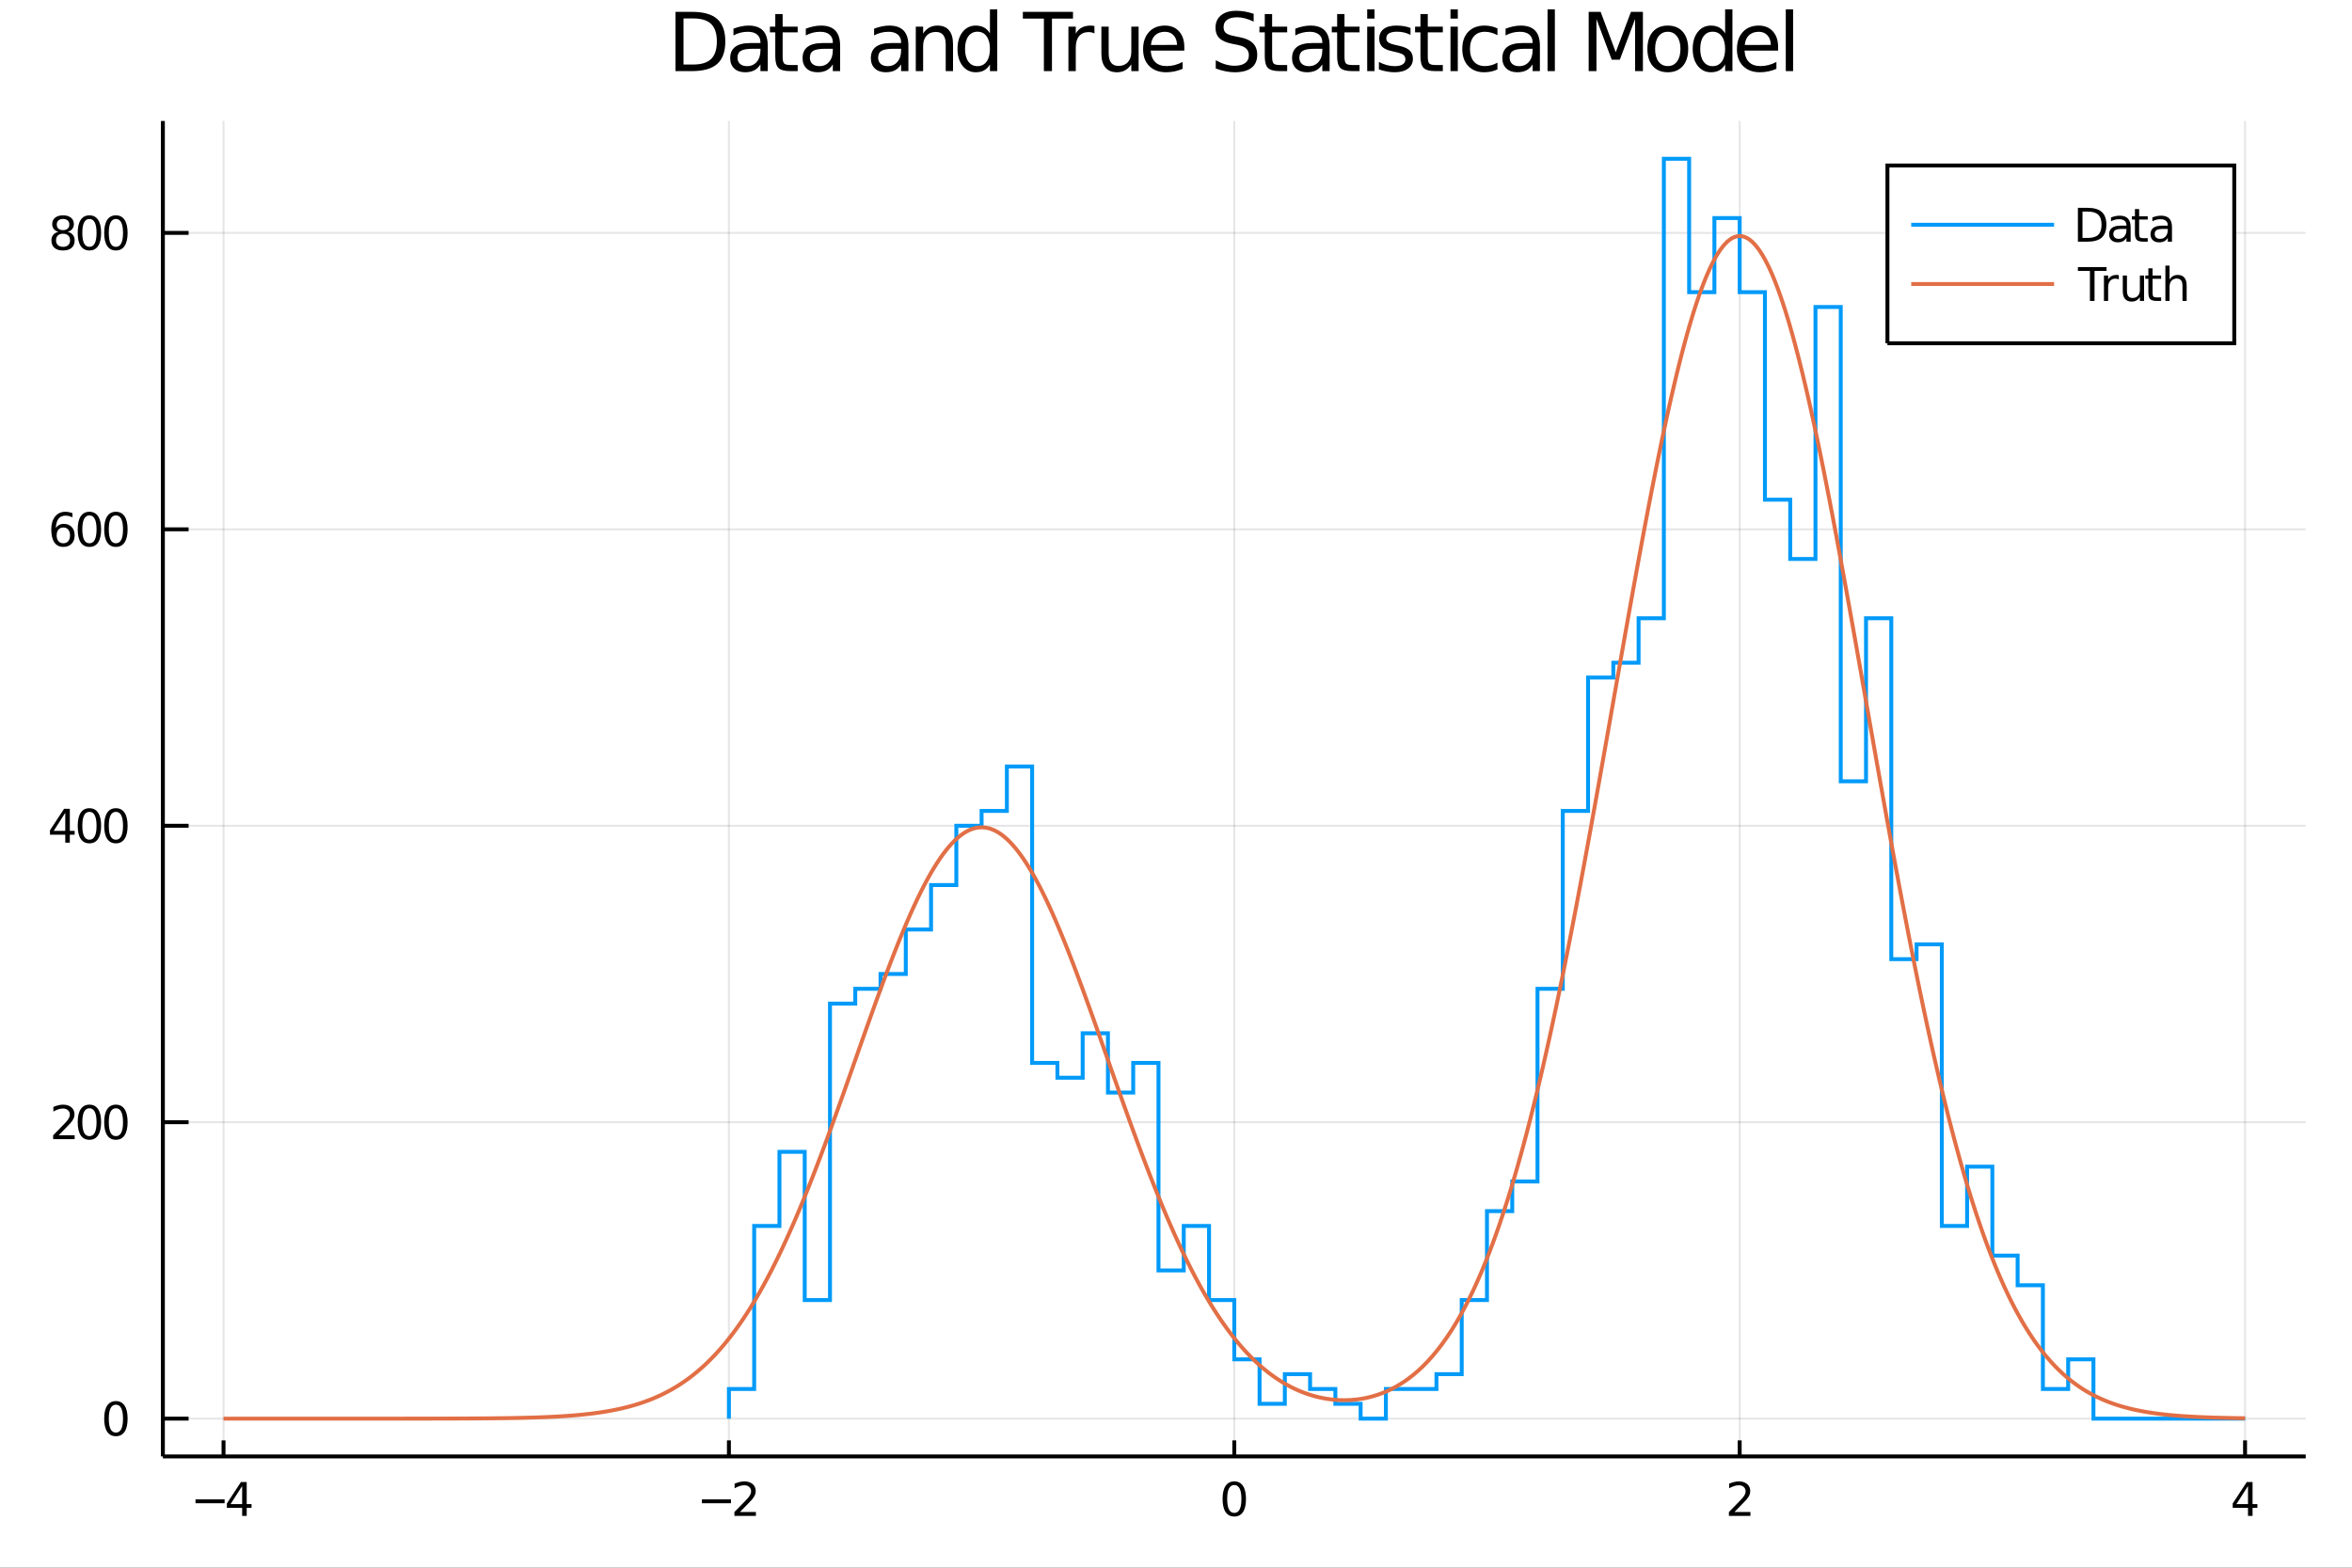 <?xml version="1.0" encoding="utf-8"?>
<svg xmlns="http://www.w3.org/2000/svg" xmlns:xlink="http://www.w3.org/1999/xlink" width="600" height="400" viewBox="0 0 2400 1600">
<rect x="0" y="0" width="2400" height="1600" fill="#333333" stroke="none"/>
<defs>
  <clipPath id="clip890">
    <rect x="0" y="0" width="2400" height="1600"/>
  </clipPath>
</defs>
<path clip-path="url(#clip890)" d="
M0 1600 L2400 1600 L2400 0 L0 0  Z
  " fill="#ffffff" fill-rule="evenodd" fill-opacity="1"/>
<defs>
  <clipPath id="clip891">
    <rect x="480" y="0" width="1681" height="1600"/>
  </clipPath>
</defs>
<path clip-path="url(#clip890)" d="
M166.205 1486.45 L2352.76 1486.45 L2352.76 123.472 L166.205 123.472  Z
  " fill="#ffffff" fill-rule="evenodd" fill-opacity="1"/>
<defs>
  <clipPath id="clip892">
    <rect x="166" y="123" width="2188" height="1364"/>
  </clipPath>
</defs>
<polyline clip-path="url(#clip892)" style="stroke:#000000; stroke-width:2; stroke-opacity:0.1; fill:none" points="
  228.088,1486.45 228.088,123.472 
  "/>
<polyline clip-path="url(#clip892)" style="stroke:#000000; stroke-width:2; stroke-opacity:0.1; fill:none" points="
  743.784,1486.45 743.784,123.472 
  "/>
<polyline clip-path="url(#clip892)" style="stroke:#000000; stroke-width:2; stroke-opacity:0.1; fill:none" points="
  1259.48,1486.45 1259.48,123.472 
  "/>
<polyline clip-path="url(#clip892)" style="stroke:#000000; stroke-width:2; stroke-opacity:0.1; fill:none" points="
  1775.18,1486.45 1775.18,123.472 
  "/>
<polyline clip-path="url(#clip892)" style="stroke:#000000; stroke-width:2; stroke-opacity:0.1; fill:none" points="
  2290.87,1486.45 2290.87,123.472 
  "/>
<polyline clip-path="url(#clip890)" style="stroke:#000000; stroke-width:4; stroke-opacity:1; fill:none" points="
  166.205,1486.45 2352.76,1486.45 
  "/>
<polyline clip-path="url(#clip890)" style="stroke:#000000; stroke-width:4; stroke-opacity:1; fill:none" points="
  228.088,1486.45 228.088,1470.09 
  "/>
<polyline clip-path="url(#clip890)" style="stroke:#000000; stroke-width:4; stroke-opacity:1; fill:none" points="
  743.784,1486.45 743.784,1470.09 
  "/>
<polyline clip-path="url(#clip890)" style="stroke:#000000; stroke-width:4; stroke-opacity:1; fill:none" points="
  1259.48,1486.45 1259.48,1470.09 
  "/>
<polyline clip-path="url(#clip890)" style="stroke:#000000; stroke-width:4; stroke-opacity:1; fill:none" points="
  1775.18,1486.45 1775.18,1470.09 
  "/>
<polyline clip-path="url(#clip890)" style="stroke:#000000; stroke-width:4; stroke-opacity:1; fill:none" points="
  2290.87,1486.45 2290.87,1470.09 
  "/>
<path clip-path="url(#clip890)" d="M 0 0 M199.5 1530.29 L229.176 1530.29 L229.176 1534.23 L199.5 1534.23 L199.5 1530.29 Z" fill="#000000" fill-rule="evenodd" fill-opacity="1" /><path clip-path="url(#clip890)" d="M 0 0 M247.093 1516.63 L235.287 1535.08 L247.093 1535.08 L247.093 1516.63 M245.866 1512.56 L251.745 1512.56 L251.745 1535.08 L256.676 1535.08 L256.676 1538.97 L251.745 1538.97 L251.745 1547.12 L247.093 1547.12 L247.093 1538.97 L231.491 1538.97 L231.491 1534.46 L245.866 1512.56 Z" fill="#000000" fill-rule="evenodd" fill-opacity="1" /><path clip-path="url(#clip890)" d="M 0 0 M716.238 1530.29 L745.914 1530.29 L745.914 1534.23 L716.238 1534.23 L716.238 1530.29 Z" fill="#000000" fill-rule="evenodd" fill-opacity="1" /><path clip-path="url(#clip890)" d="M 0 0 M755.011 1543.18 L771.33 1543.18 L771.33 1547.12 L749.386 1547.12 L749.386 1543.18 Q752.048 1540.43 756.631 1535.8 Q761.238 1531.15 762.418 1529.81 Q764.664 1527.28 765.543 1525.55 Q766.446 1523.79 766.446 1522.1 Q766.446 1519.34 764.502 1517.61 Q762.58 1515.87 759.479 1515.87 Q757.28 1515.87 754.826 1516.63 Q752.395 1517.4 749.618 1518.95 L749.618 1514.23 Q752.442 1513.09 754.895 1512.51 Q757.349 1511.93 759.386 1511.93 Q764.756 1511.93 767.951 1514.62 Q771.145 1517.31 771.145 1521.8 Q771.145 1523.93 770.335 1525.85 Q769.548 1527.74 767.442 1530.34 Q766.863 1531.01 763.761 1534.23 Q760.659 1537.42 755.011 1543.18 Z" fill="#000000" fill-rule="evenodd" fill-opacity="1" /><path clip-path="url(#clip890)" d="M 0 0 M1259.48 1515.64 Q1255.87 1515.64 1254.04 1519.2 Q1252.23 1522.75 1252.23 1529.87 Q1252.23 1536.98 1254.04 1540.55 Q1255.87 1544.09 1259.48 1544.09 Q1263.11 1544.09 1264.92 1540.55 Q1266.75 1536.98 1266.75 1529.87 Q1266.75 1522.75 1264.92 1519.2 Q1263.11 1515.64 1259.48 1515.64 M1259.48 1511.93 Q1265.29 1511.93 1268.35 1516.54 Q1271.42 1521.12 1271.42 1529.87 Q1271.42 1538.6 1268.35 1543.21 Q1265.29 1547.79 1259.48 1547.79 Q1253.67 1547.79 1250.59 1543.21 Q1247.54 1538.6 1247.54 1529.87 Q1247.54 1521.12 1250.59 1516.54 Q1253.67 1511.93 1259.48 1511.93 Z" fill="#000000" fill-rule="evenodd" fill-opacity="1" /><path clip-path="url(#clip890)" d="M 0 0 M1769.83 1543.18 L1786.15 1543.18 L1786.15 1547.12 L1764.2 1547.12 L1764.2 1543.18 Q1766.87 1540.43 1771.45 1535.8 Q1776.06 1531.15 1777.24 1529.81 Q1779.48 1527.28 1780.36 1525.55 Q1781.26 1523.79 1781.26 1522.1 Q1781.26 1519.34 1779.32 1517.61 Q1777.4 1515.87 1774.3 1515.87 Q1772.1 1515.87 1769.64 1516.63 Q1767.21 1517.4 1764.44 1518.95 L1764.44 1514.23 Q1767.26 1513.09 1769.71 1512.51 Q1772.17 1511.93 1774.2 1511.93 Q1779.57 1511.93 1782.77 1514.62 Q1785.96 1517.31 1785.96 1521.8 Q1785.96 1523.93 1785.15 1525.85 Q1784.37 1527.74 1782.26 1530.34 Q1781.68 1531.01 1778.58 1534.23 Q1775.48 1537.42 1769.83 1543.18 Z" fill="#000000" fill-rule="evenodd" fill-opacity="1" /><path clip-path="url(#clip890)" d="M 0 0 M2293.88 1516.63 L2282.08 1535.08 L2293.88 1535.08 L2293.88 1516.63 M2292.65 1512.56 L2298.53 1512.56 L2298.53 1535.08 L2303.46 1535.08 L2303.46 1538.97 L2298.53 1538.97 L2298.53 1547.12 L2293.88 1547.12 L2293.88 1538.97 L2278.28 1538.97 L2278.28 1534.46 L2292.65 1512.56 Z" fill="#000000" fill-rule="evenodd" fill-opacity="1" /><polyline clip-path="url(#clip892)" style="stroke:#000000; stroke-width:2; stroke-opacity:0.1; fill:none" points="
  166.205,1447.87 2352.76,1447.87 
  "/>
<polyline clip-path="url(#clip892)" style="stroke:#000000; stroke-width:2; stroke-opacity:0.1; fill:none" points="
  166.205,1145.33 2352.76,1145.33 
  "/>
<polyline clip-path="url(#clip892)" style="stroke:#000000; stroke-width:2; stroke-opacity:0.1; fill:none" points="
  166.205,842.778 2352.76,842.778 
  "/>
<polyline clip-path="url(#clip892)" style="stroke:#000000; stroke-width:2; stroke-opacity:0.1; fill:none" points="
  166.205,540.231 2352.76,540.231 
  "/>
<polyline clip-path="url(#clip892)" style="stroke:#000000; stroke-width:2; stroke-opacity:0.1; fill:none" points="
  166.205,237.684 2352.76,237.684 
  "/>
<polyline clip-path="url(#clip890)" style="stroke:#000000; stroke-width:4; stroke-opacity:1; fill:none" points="
  166.205,1486.45 166.205,123.472 
  "/>
<polyline clip-path="url(#clip890)" style="stroke:#000000; stroke-width:4; stroke-opacity:1; fill:none" points="
  166.205,1447.87 192.443,1447.87 
  "/>
<polyline clip-path="url(#clip890)" style="stroke:#000000; stroke-width:4; stroke-opacity:1; fill:none" points="
  166.205,1145.33 192.443,1145.33 
  "/>
<polyline clip-path="url(#clip890)" style="stroke:#000000; stroke-width:4; stroke-opacity:1; fill:none" points="
  166.205,842.778 192.443,842.778 
  "/>
<polyline clip-path="url(#clip890)" style="stroke:#000000; stroke-width:4; stroke-opacity:1; fill:none" points="
  166.205,540.231 192.443,540.231 
  "/>
<polyline clip-path="url(#clip890)" style="stroke:#000000; stroke-width:4; stroke-opacity:1; fill:none" points="
  166.205,237.684 192.443,237.684 
  "/>
<path clip-path="url(#clip890)" d="M 0 0 M118.26 1433.67 Q114.649 1433.67 112.82 1437.24 Q111.015 1440.78 111.015 1447.91 Q111.015 1455.01 112.82 1458.58 Q114.649 1462.12 118.26 1462.12 Q121.895 1462.12 123.7 1458.58 Q125.529 1455.01 125.529 1447.91 Q125.529 1440.78 123.7 1437.24 Q121.895 1433.67 118.26 1433.67 M118.26 1429.97 Q124.07 1429.97 127.126 1434.57 Q130.205 1439.16 130.205 1447.91 Q130.205 1456.63 127.126 1461.24 Q124.07 1465.82 118.26 1465.82 Q112.45 1465.82 109.371 1461.24 Q106.316 1456.63 106.316 1447.91 Q106.316 1439.16 109.371 1434.57 Q112.45 1429.97 118.26 1429.97 Z" fill="#000000" fill-rule="evenodd" fill-opacity="1" /><path clip-path="url(#clip890)" d="M 0 0 M59.858 1158.67 L76.177 1158.67 L76.177 1162.61 L54.233 1162.61 L54.233 1158.67 Q56.895 1155.92 61.478 1151.29 Q66.085 1146.63 67.265 1145.29 Q69.51 1142.77 70.39 1141.03 Q71.293 1139.27 71.293 1137.58 Q71.293 1134.83 69.349 1133.09 Q67.427 1131.36 64.325 1131.36 Q62.126 1131.36 59.673 1132.12 Q57.242 1132.88 54.464 1134.43 L54.464 1129.71 Q57.288 1128.58 59.742 1128 Q62.196 1127.42 64.233 1127.42 Q69.603 1127.42 72.798 1130.11 Q75.992 1132.79 75.992 1137.28 Q75.992 1139.41 75.182 1141.33 Q74.395 1143.23 72.288 1145.82 Q71.71 1146.49 68.608 1149.71 Q65.506 1152.91 59.858 1158.67 Z" fill="#000000" fill-rule="evenodd" fill-opacity="1" /><path clip-path="url(#clip890)" d="M 0 0 M91.246 1131.12 Q87.635 1131.12 85.807 1134.69 Q84.001 1138.23 84.001 1145.36 Q84.001 1152.47 85.807 1156.03 Q87.635 1159.57 91.246 1159.57 Q94.881 1159.57 96.686 1156.03 Q98.515 1152.47 98.515 1145.36 Q98.515 1138.23 96.686 1134.69 Q94.881 1131.12 91.246 1131.12 M91.246 1127.42 Q97.057 1127.42 100.112 1132.03 Q103.191 1136.61 103.191 1145.36 Q103.191 1154.09 100.112 1158.69 Q97.057 1163.28 91.246 1163.28 Q85.436 1163.28 82.358 1158.69 Q79.302 1154.09 79.302 1145.36 Q79.302 1136.61 82.358 1132.03 Q85.436 1127.42 91.246 1127.42 Z" fill="#000000" fill-rule="evenodd" fill-opacity="1" /><path clip-path="url(#clip890)" d="M 0 0 M118.26 1131.12 Q114.649 1131.12 112.82 1134.69 Q111.015 1138.23 111.015 1145.36 Q111.015 1152.47 112.82 1156.03 Q114.649 1159.57 118.26 1159.57 Q121.895 1159.57 123.7 1156.03 Q125.529 1152.47 125.529 1145.36 Q125.529 1138.23 123.7 1134.69 Q121.895 1131.12 118.26 1131.12 M118.26 1127.42 Q124.07 1127.42 127.126 1132.03 Q130.205 1136.61 130.205 1145.36 Q130.205 1154.09 127.126 1158.69 Q124.07 1163.28 118.26 1163.28 Q112.45 1163.28 109.371 1158.69 Q106.316 1154.09 106.316 1145.36 Q106.316 1136.61 109.371 1132.03 Q112.45 1127.42 118.26 1127.42 Z" fill="#000000" fill-rule="evenodd" fill-opacity="1" /><path clip-path="url(#clip890)" d="M 0 0 M66.594 829.572 L54.788 848.021 L66.594 848.021 L66.594 829.572 M65.367 825.498 L71.247 825.498 L71.247 848.021 L76.177 848.021 L76.177 851.91 L71.247 851.91 L71.247 860.058 L66.594 860.058 L66.594 851.91 L50.992 851.91 L50.992 847.396 L65.367 825.498 Z" fill="#000000" fill-rule="evenodd" fill-opacity="1" /><path clip-path="url(#clip890)" d="M 0 0 M91.246 828.577 Q87.635 828.577 85.807 832.142 Q84.001 835.684 84.001 842.813 Q84.001 849.92 85.807 853.484 Q87.635 857.026 91.246 857.026 Q94.881 857.026 96.686 853.484 Q98.515 849.92 98.515 842.813 Q98.515 835.684 96.686 832.142 Q94.881 828.577 91.246 828.577 M91.246 824.873 Q97.057 824.873 100.112 829.48 Q103.191 834.063 103.191 842.813 Q103.191 851.54 100.112 856.146 Q97.057 860.73 91.246 860.73 Q85.436 860.73 82.358 856.146 Q79.302 851.54 79.302 842.813 Q79.302 834.063 82.358 829.48 Q85.436 824.873 91.246 824.873 Z" fill="#000000" fill-rule="evenodd" fill-opacity="1" /><path clip-path="url(#clip890)" d="M 0 0 M118.26 828.577 Q114.649 828.577 112.82 832.142 Q111.015 835.684 111.015 842.813 Q111.015 849.92 112.82 853.484 Q114.649 857.026 118.26 857.026 Q121.895 857.026 123.7 853.484 Q125.529 849.92 125.529 842.813 Q125.529 835.684 123.7 832.142 Q121.895 828.577 118.26 828.577 M118.26 824.873 Q124.07 824.873 127.126 829.48 Q130.205 834.063 130.205 842.813 Q130.205 851.54 127.126 856.146 Q124.07 860.73 118.26 860.73 Q112.45 860.73 109.371 856.146 Q106.316 851.54 106.316 842.813 Q106.316 834.063 109.371 829.48 Q112.45 824.873 118.26 824.873 Z" fill="#000000" fill-rule="evenodd" fill-opacity="1" /><path clip-path="url(#clip890)" d="M 0 0 M64.65 538.368 Q61.501 538.368 59.65 540.52 Q57.821 542.673 57.821 546.423 Q57.821 550.15 59.65 552.326 Q61.501 554.479 64.65 554.479 Q67.798 554.479 69.626 552.326 Q71.478 550.15 71.478 546.423 Q71.478 542.673 69.626 540.52 Q67.798 538.368 64.65 538.368 M73.932 523.715 L73.932 527.974 Q72.173 527.141 70.367 526.701 Q68.585 526.261 66.825 526.261 Q62.196 526.261 59.742 529.386 Q57.312 532.511 56.964 538.831 Q58.33 536.817 60.39 535.752 Q62.45 534.664 64.927 534.664 Q70.135 534.664 73.145 537.835 Q76.177 540.983 76.177 546.423 Q76.177 551.747 73.029 554.965 Q69.881 558.182 64.65 558.182 Q58.654 558.182 55.483 553.599 Q52.312 548.993 52.312 540.266 Q52.312 532.071 56.2 527.21 Q60.089 522.326 66.64 522.326 Q68.399 522.326 70.182 522.673 Q71.987 523.021 73.932 523.715 Z" fill="#000000" fill-rule="evenodd" fill-opacity="1" /><path clip-path="url(#clip890)" d="M 0 0 M91.246 526.03 Q87.635 526.03 85.807 529.595 Q84.001 533.136 84.001 540.266 Q84.001 547.372 85.807 550.937 Q87.635 554.479 91.246 554.479 Q94.881 554.479 96.686 550.937 Q98.515 547.372 98.515 540.266 Q98.515 533.136 96.686 529.595 Q94.881 526.03 91.246 526.03 M91.246 522.326 Q97.057 522.326 100.112 526.933 Q103.191 531.516 103.191 540.266 Q103.191 548.993 100.112 553.599 Q97.057 558.182 91.246 558.182 Q85.436 558.182 82.358 553.599 Q79.302 548.993 79.302 540.266 Q79.302 531.516 82.358 526.933 Q85.436 522.326 91.246 522.326 Z" fill="#000000" fill-rule="evenodd" fill-opacity="1" /><path clip-path="url(#clip890)" d="M 0 0 M118.26 526.03 Q114.649 526.03 112.82 529.595 Q111.015 533.136 111.015 540.266 Q111.015 547.372 112.82 550.937 Q114.649 554.479 118.26 554.479 Q121.895 554.479 123.7 550.937 Q125.529 547.372 125.529 540.266 Q125.529 533.136 123.7 529.595 Q121.895 526.03 118.26 526.03 M118.26 522.326 Q124.07 522.326 127.126 526.933 Q130.205 531.516 130.205 540.266 Q130.205 548.993 127.126 553.599 Q124.07 558.182 118.26 558.182 Q112.45 558.182 109.371 553.599 Q106.316 548.993 106.316 540.266 Q106.316 531.516 109.371 526.933 Q112.45 522.326 118.26 522.326 Z" fill="#000000" fill-rule="evenodd" fill-opacity="1" /><path clip-path="url(#clip890)" d="M 0 0 M64.325 238.552 Q60.992 238.552 59.071 240.334 Q57.173 242.117 57.173 245.242 Q57.173 248.367 59.071 250.149 Q60.992 251.931 64.325 251.931 Q67.659 251.931 69.58 250.149 Q71.501 248.343 71.501 245.242 Q71.501 242.117 69.58 240.334 Q67.682 238.552 64.325 238.552 M59.65 236.561 Q56.64 235.82 54.95 233.76 Q53.284 231.7 53.284 228.737 Q53.284 224.594 56.224 222.186 Q59.187 219.779 64.325 219.779 Q69.487 219.779 72.427 222.186 Q75.367 224.594 75.367 228.737 Q75.367 231.7 73.677 233.76 Q72.01 235.82 69.024 236.561 Q72.404 237.348 74.279 239.64 Q76.177 241.931 76.177 245.242 Q76.177 250.265 73.099 252.95 Q70.043 255.635 64.325 255.635 Q58.608 255.635 55.529 252.95 Q52.474 250.265 52.474 245.242 Q52.474 241.931 54.372 239.64 Q56.27 237.348 59.65 236.561 M57.937 229.177 Q57.937 231.862 59.603 233.367 Q61.293 234.871 64.325 234.871 Q67.335 234.871 69.024 233.367 Q70.737 231.862 70.737 229.177 Q70.737 226.492 69.024 224.987 Q67.335 223.482 64.325 223.482 Q61.293 223.482 59.603 224.987 Q57.937 226.492 57.937 229.177 Z" fill="#000000" fill-rule="evenodd" fill-opacity="1" /><path clip-path="url(#clip890)" d="M 0 0 M91.246 223.482 Q87.635 223.482 85.807 227.047 Q84.001 230.589 84.001 237.718 Q84.001 244.825 85.807 248.39 Q87.635 251.931 91.246 251.931 Q94.881 251.931 96.686 248.39 Q98.515 244.825 98.515 237.718 Q98.515 230.589 96.686 227.047 Q94.881 223.482 91.246 223.482 M91.246 219.779 Q97.057 219.779 100.112 224.385 Q103.191 228.969 103.191 237.718 Q103.191 246.445 100.112 251.052 Q97.057 255.635 91.246 255.635 Q85.436 255.635 82.358 251.052 Q79.302 246.445 79.302 237.718 Q79.302 228.969 82.358 224.385 Q85.436 219.779 91.246 219.779 Z" fill="#000000" fill-rule="evenodd" fill-opacity="1" /><path clip-path="url(#clip890)" d="M 0 0 M118.26 223.482 Q114.649 223.482 112.82 227.047 Q111.015 230.589 111.015 237.718 Q111.015 244.825 112.82 248.39 Q114.649 251.931 118.26 251.931 Q121.895 251.931 123.7 248.39 Q125.529 244.825 125.529 237.718 Q125.529 230.589 123.7 227.047 Q121.895 223.482 118.26 223.482 M118.26 219.779 Q124.07 219.779 127.126 224.385 Q130.205 228.969 130.205 237.718 Q130.205 246.445 127.126 251.052 Q124.07 255.635 118.26 255.635 Q112.45 255.635 109.371 251.052 Q106.316 246.445 106.316 237.718 Q106.316 228.969 109.371 224.385 Q112.45 219.779 118.26 219.779 Z" fill="#000000" fill-rule="evenodd" fill-opacity="1" /><path clip-path="url(#clip890)" d="M 0 0 M697.458 18.82 L697.458 65.852 L707.342 65.852 Q719.859 65.852 725.652 60.18 Q731.485 54.509 731.485 42.275 Q731.485 30.122 725.652 24.492 Q719.859 18.82 707.342 18.82 L697.458 18.82 M689.275 12.096 L706.086 12.096 Q723.667 12.096 731.891 19.428 Q740.114 26.72 740.114 42.275 Q740.114 57.912 731.85 65.244 Q723.586 72.576 706.086 72.576 L689.275 72.576 L689.275 12.096 Z" fill="#000000" fill-rule="evenodd" fill-opacity="1" /><path clip-path="url(#clip890)" d="M 0 0 M768.551 49.769 Q759.518 49.769 756.034 51.835 Q752.55 53.901 752.55 58.884 Q752.55 62.854 755.143 65.203 Q757.776 67.512 762.272 67.512 Q768.47 67.512 772.197 63.137 Q775.964 58.722 775.964 51.43 L775.964 49.769 L768.551 49.769 M783.418 46.691 L783.418 72.576 L775.964 72.576 L775.964 65.689 Q773.412 69.821 769.604 71.806 Q765.797 73.751 760.287 73.751 Q753.32 73.751 749.188 69.862 Q745.096 65.933 745.096 59.37 Q745.096 51.714 750.201 47.825 Q755.345 43.936 765.513 43.936 L775.964 43.936 L775.964 43.207 Q775.964 38.062 772.562 35.267 Q769.199 32.431 763.082 32.431 Q759.194 32.431 755.507 33.363 Q751.821 34.295 748.418 36.158 L748.418 29.272 Q752.51 27.692 756.358 26.922 Q760.206 26.112 763.852 26.112 Q773.696 26.112 778.557 31.216 Q783.418 36.32 783.418 46.691 Z" fill="#000000" fill-rule="evenodd" fill-opacity="1" /><path clip-path="url(#clip890)" d="M 0 0 M798.609 14.324 L798.609 27.206 L813.962 27.206 L813.962 32.999 L798.609 32.999 L798.609 57.628 Q798.609 63.178 800.108 64.758 Q801.647 66.338 806.306 66.338 L813.962 66.338 L813.962 72.576 L806.306 72.576 Q797.677 72.576 794.396 69.376 Q791.115 66.135 791.115 57.628 L791.115 32.999 L785.646 32.999 L785.646 27.206 L791.115 27.206 L791.115 14.324 L798.609 14.324 Z" fill="#000000" fill-rule="evenodd" fill-opacity="1" /><path clip-path="url(#clip890)" d="M 0 0 M842.399 49.769 Q833.366 49.769 829.882 51.835 Q826.398 53.901 826.398 58.884 Q826.398 62.854 828.991 65.203 Q831.624 67.512 836.12 67.512 Q842.318 67.512 846.045 63.137 Q849.812 58.722 849.812 51.43 L849.812 49.769 L842.399 49.769 M857.266 46.691 L857.266 72.576 L849.812 72.576 L849.812 65.689 Q847.26 69.821 843.452 71.806 Q839.645 73.751 834.135 73.751 Q827.168 73.751 823.036 69.862 Q818.944 65.933 818.944 59.37 Q818.944 51.714 824.049 47.825 Q829.193 43.936 839.361 43.936 L849.812 43.936 L849.812 43.207 Q849.812 38.062 846.41 35.267 Q843.047 32.431 836.93 32.431 Q833.042 32.431 829.355 33.363 Q825.669 34.295 822.266 36.158 L822.266 29.272 Q826.358 27.692 830.206 26.922 Q834.054 26.112 837.7 26.112 Q847.544 26.112 852.405 31.216 Q857.266 36.32 857.266 46.691 Z" fill="#000000" fill-rule="evenodd" fill-opacity="1" /><path clip-path="url(#clip890)" d="M 0 0 M912.075 49.769 Q903.041 49.769 899.557 51.835 Q896.074 53.901 896.074 58.884 Q896.074 62.854 898.666 65.203 Q901.299 67.512 905.796 67.512 Q911.994 67.512 915.721 63.137 Q919.488 58.722 919.488 51.43 L919.488 49.769 L912.075 49.769 M926.942 46.691 L926.942 72.576 L919.488 72.576 L919.488 65.689 Q916.936 69.821 913.128 71.806 Q909.32 73.751 903.811 73.751 Q896.843 73.751 892.711 69.862 Q888.62 65.933 888.62 59.37 Q888.62 51.714 893.724 47.825 Q898.869 43.936 909.037 43.936 L919.488 43.936 L919.488 43.207 Q919.488 38.062 916.085 35.267 Q912.723 32.431 906.606 32.431 Q902.717 32.431 899.031 33.363 Q895.345 34.295 891.942 36.158 L891.942 29.272 Q896.033 27.692 899.882 26.922 Q903.73 26.112 907.376 26.112 Q917.219 26.112 922.08 31.216 Q926.942 36.32 926.942 46.691 Z" fill="#000000" fill-rule="evenodd" fill-opacity="1" /><path clip-path="url(#clip890)" d="M 0 0 M972.474 45.192 L972.474 72.576 L965.02 72.576 L965.02 45.435 Q965.02 38.994 962.508 35.794 Q959.997 32.594 954.974 32.594 Q948.938 32.594 945.454 36.442 Q941.97 40.29 941.97 46.934 L941.97 72.576 L934.476 72.576 L934.476 27.206 L941.97 27.206 L941.97 34.254 Q944.644 30.163 948.249 28.138 Q951.895 26.112 956.635 26.112 Q964.453 26.112 968.463 30.973 Q972.474 35.794 972.474 45.192 Z" fill="#000000" fill-rule="evenodd" fill-opacity="1" /><path clip-path="url(#clip890)" d="M 0 0 M1010.15 34.092 L1010.15 9.544 L1017.6 9.544 L1017.6 72.576 L1010.15 72.576 L1010.15 65.77 Q1007.8 69.821 1004.19 71.806 Q1000.63 73.751 995.604 73.751 Q987.381 73.751 982.196 67.188 Q977.051 60.626 977.051 49.931 Q977.051 39.237 982.196 32.675 Q987.381 26.112 995.604 26.112 Q1000.63 26.112 1004.19 28.097 Q1007.8 30.041 1010.15 34.092 M984.748 49.931 Q984.748 58.155 988.11 62.854 Q991.513 67.512 997.427 67.512 Q1003.34 67.512 1006.74 62.854 Q1010.15 58.155 1010.15 49.931 Q1010.15 41.708 1006.74 37.05 Q1003.34 32.35 997.427 32.35 Q991.513 32.35 988.11 37.05 Q984.748 41.708 984.748 49.931 Z" fill="#000000" fill-rule="evenodd" fill-opacity="1" /><path clip-path="url(#clip890)" d="M 0 0 M1043.73 12.096 L1094.89 12.096 L1094.89 18.983 L1073.42 18.983 L1073.42 72.576 L1065.2 72.576 L1065.2 18.983 L1043.73 18.983 L1043.73 12.096 Z" fill="#000000" fill-rule="evenodd" fill-opacity="1" /><path clip-path="url(#clip890)" d="M 0 0 M1116.81 34.173 Q1115.55 33.444 1114.05 33.12 Q1112.59 32.756 1110.81 32.756 Q1104.49 32.756 1101.09 36.888 Q1097.73 40.979 1097.73 48.676 L1097.73 72.576 L1090.23 72.576 L1090.23 27.206 L1097.73 27.206 L1097.73 34.254 Q1100.08 30.122 1103.84 28.138 Q1107.61 26.112 1113 26.112 Q1113.77 26.112 1114.7 26.234 Q1115.63 26.315 1116.77 26.517 L1116.81 34.173 Z" fill="#000000" fill-rule="evenodd" fill-opacity="1" /><path clip-path="url(#clip890)" d="M 0 0 M1123.86 54.671 L1123.86 27.206 L1131.31 27.206 L1131.31 54.387 Q1131.31 60.828 1133.82 64.069 Q1136.33 67.269 1141.36 67.269 Q1147.39 67.269 1150.88 63.421 Q1154.4 59.573 1154.4 52.929 L1154.4 27.206 L1161.85 27.206 L1161.85 72.576 L1154.4 72.576 L1154.4 65.608 Q1151.69 69.74 1148.08 71.766 Q1144.52 73.751 1139.78 73.751 Q1131.96 73.751 1127.91 68.89 Q1123.86 64.029 1123.86 54.671 M1142.61 26.112 L1142.61 26.112 Z" fill="#000000" fill-rule="evenodd" fill-opacity="1" /><path clip-path="url(#clip890)" d="M 0 0 M1208.48 48.028 L1208.48 51.673 L1174.21 51.673 Q1174.69 59.37 1178.83 63.421 Q1183 67.431 1190.41 67.431 Q1194.71 67.431 1198.72 66.378 Q1202.77 65.325 1206.74 63.218 L1206.74 70.267 Q1202.73 71.968 1198.51 72.86 Q1194.3 73.751 1189.97 73.751 Q1179.11 73.751 1172.75 67.431 Q1166.43 61.112 1166.43 50.337 Q1166.43 39.197 1172.43 32.675 Q1178.46 26.112 1188.67 26.112 Q1197.83 26.112 1203.13 32.026 Q1208.48 37.9 1208.48 48.028 M1201.03 45.84 Q1200.94 39.723 1197.58 36.077 Q1194.26 32.431 1188.75 32.431 Q1182.51 32.431 1178.75 35.956 Q1175.02 39.48 1174.45 45.88 L1201.03 45.84 Z" fill="#000000" fill-rule="evenodd" fill-opacity="1" /><path clip-path="url(#clip890)" d="M 0 0 M1279.25 14.081 L1279.25 22.061 Q1274.59 19.833 1270.46 18.739 Q1266.33 17.646 1262.48 17.646 Q1255.79 17.646 1252.15 20.238 Q1248.54 22.831 1248.54 27.611 Q1248.54 31.621 1250.93 33.687 Q1253.36 35.713 1260.09 36.969 L1265.03 37.981 Q1274.19 39.723 1278.52 44.139 Q1282.89 48.514 1282.89 55.886 Q1282.89 64.677 1276.98 69.214 Q1271.11 73.751 1259.72 73.751 Q1255.43 73.751 1250.57 72.778 Q1245.75 71.806 1240.56 69.902 L1240.56 61.477 Q1245.55 64.272 1250.33 65.689 Q1255.11 67.107 1259.72 67.107 Q1266.73 67.107 1270.54 64.353 Q1274.35 61.598 1274.35 56.494 Q1274.35 52.038 1271.59 49.526 Q1268.88 47.015 1262.64 45.759 L1257.66 44.787 Q1248.5 42.964 1244.41 39.075 Q1240.32 35.186 1240.32 28.259 Q1240.32 20.238 1245.95 15.62 Q1251.62 11.002 1261.55 11.002 Q1265.8 11.002 1270.22 11.772 Q1274.63 12.542 1279.25 14.081 Z" fill="#000000" fill-rule="evenodd" fill-opacity="1" /><path clip-path="url(#clip890)" d="M 0 0 M1298.09 14.324 L1298.09 27.206 L1313.44 27.206 L1313.44 32.999 L1298.09 32.999 L1298.09 57.628 Q1298.09 63.178 1299.58 64.758 Q1301.12 66.338 1305.78 66.338 L1313.44 66.338 L1313.44 72.576 L1305.78 72.576 Q1297.15 72.576 1293.87 69.376 Q1290.59 66.135 1290.59 57.628 L1290.59 32.999 L1285.12 32.999 L1285.12 27.206 L1290.59 27.206 L1290.59 14.324 L1298.09 14.324 Z" fill="#000000" fill-rule="evenodd" fill-opacity="1" /><path clip-path="url(#clip890)" d="M 0 0 M1341.88 49.769 Q1332.84 49.769 1329.36 51.835 Q1325.87 53.901 1325.87 58.884 Q1325.87 62.854 1328.47 65.203 Q1331.1 67.512 1335.6 67.512 Q1341.79 67.512 1345.52 63.137 Q1349.29 58.722 1349.29 51.43 L1349.29 49.769 L1341.88 49.769 M1356.74 46.691 L1356.74 72.576 L1349.29 72.576 L1349.29 65.689 Q1346.74 69.821 1342.93 71.806 Q1339.12 73.751 1333.61 73.751 Q1326.64 73.751 1322.51 69.862 Q1318.42 65.933 1318.42 59.37 Q1318.42 51.714 1323.53 47.825 Q1328.67 43.936 1338.84 43.936 L1349.29 43.936 L1349.29 43.207 Q1349.29 38.062 1345.89 35.267 Q1342.52 32.431 1336.41 32.431 Q1332.52 32.431 1328.83 33.363 Q1325.15 34.295 1321.74 36.158 L1321.74 29.272 Q1325.83 27.692 1329.68 26.922 Q1333.53 26.112 1337.18 26.112 Q1347.02 26.112 1351.88 31.216 Q1356.74 36.32 1356.74 46.691 Z" fill="#000000" fill-rule="evenodd" fill-opacity="1" /><path clip-path="url(#clip890)" d="M 0 0 M1371.93 14.324 L1371.93 27.206 L1387.29 27.206 L1387.29 32.999 L1371.93 32.999 L1371.93 57.628 Q1371.93 63.178 1373.43 64.758 Q1374.97 66.338 1379.63 66.338 L1387.29 66.338 L1387.29 72.576 L1379.63 72.576 Q1371 72.576 1367.72 69.376 Q1364.44 66.135 1364.44 57.628 L1364.44 32.999 L1358.97 32.999 L1358.97 27.206 L1364.44 27.206 L1364.44 14.324 L1371.93 14.324 Z" fill="#000000" fill-rule="evenodd" fill-opacity="1" /><path clip-path="url(#clip890)" d="M 0 0 M1395.1 27.206 L1402.56 27.206 L1402.56 72.576 L1395.1 72.576 L1395.1 27.206 M1395.1 9.544 L1402.56 9.544 L1402.56 18.983 L1395.1 18.983 L1395.1 9.544 Z" fill="#000000" fill-rule="evenodd" fill-opacity="1" /><path clip-path="url(#clip890)" d="M 0 0 M1439.3 28.543 L1439.3 35.591 Q1436.14 33.971 1432.74 33.161 Q1429.33 32.35 1425.69 32.35 Q1420.14 32.35 1417.34 34.052 Q1414.59 35.753 1414.59 39.156 Q1414.59 41.749 1416.57 43.248 Q1418.56 44.706 1424.55 46.043 L1427.11 46.61 Q1435.05 48.311 1438.37 51.43 Q1441.73 54.509 1441.73 60.059 Q1441.73 66.378 1436.71 70.064 Q1431.72 73.751 1422.97 73.751 Q1419.33 73.751 1415.36 73.022 Q1411.43 72.333 1407.05 70.915 L1407.05 63.218 Q1411.19 65.365 1415.2 66.459 Q1419.21 67.512 1423.14 67.512 Q1428.4 67.512 1431.24 65.73 Q1434.07 63.907 1434.07 60.626 Q1434.07 57.588 1432.01 55.967 Q1429.98 54.347 1423.06 52.848 L1420.46 52.24 Q1413.54 50.782 1410.46 47.785 Q1407.38 44.746 1407.38 39.48 Q1407.38 33.08 1411.92 29.596 Q1416.45 26.112 1424.8 26.112 Q1428.93 26.112 1432.58 26.72 Q1436.22 27.327 1439.3 28.543 Z" fill="#000000" fill-rule="evenodd" fill-opacity="1" /><path clip-path="url(#clip890)" d="M 0 0 M1456.92 14.324 L1456.92 27.206 L1472.27 27.206 L1472.27 32.999 L1456.92 32.999 L1456.92 57.628 Q1456.92 63.178 1458.42 64.758 Q1459.96 66.338 1464.62 66.338 L1472.27 66.338 L1472.27 72.576 L1464.62 72.576 Q1455.99 72.576 1452.71 69.376 Q1449.43 66.135 1449.43 57.628 L1449.43 32.999 L1443.96 32.999 L1443.96 27.206 L1449.43 27.206 L1449.43 14.324 L1456.92 14.324 Z" fill="#000000" fill-rule="evenodd" fill-opacity="1" /><path clip-path="url(#clip890)" d="M 0 0 M1480.09 27.206 L1487.55 27.206 L1487.55 72.576 L1480.09 72.576 L1480.09 27.206 M1480.09 9.544 L1487.55 9.544 L1487.55 18.983 L1480.09 18.983 L1480.09 9.544 Z" fill="#000000" fill-rule="evenodd" fill-opacity="1" /><path clip-path="url(#clip890)" d="M 0 0 M1528.01 28.948 L1528.01 35.915 Q1524.86 34.173 1521.65 33.323 Q1518.5 32.431 1515.25 32.431 Q1508 32.431 1503.99 37.05 Q1499.98 41.627 1499.98 49.931 Q1499.98 58.236 1503.99 62.854 Q1508 67.431 1515.25 67.431 Q1518.5 67.431 1521.65 66.581 Q1524.86 65.689 1528.01 63.948 L1528.01 70.834 Q1524.9 72.292 1521.53 73.022 Q1518.21 73.751 1514.44 73.751 Q1504.2 73.751 1498.16 67.31 Q1492.12 60.869 1492.12 49.931 Q1492.12 38.832 1498.2 32.472 Q1504.32 26.112 1514.93 26.112 Q1518.37 26.112 1521.65 26.841 Q1524.94 27.53 1528.01 28.948 Z" fill="#000000" fill-rule="evenodd" fill-opacity="1" /><path clip-path="url(#clip890)" d="M 0 0 M1556.45 49.769 Q1547.42 49.769 1543.93 51.835 Q1540.45 53.901 1540.45 58.884 Q1540.45 62.854 1543.04 65.203 Q1545.68 67.512 1550.17 67.512 Q1556.37 67.512 1560.1 63.137 Q1563.87 58.722 1563.87 51.43 L1563.87 49.769 L1556.45 49.769 M1571.32 46.691 L1571.32 72.576 L1563.87 72.576 L1563.87 65.689 Q1561.31 69.821 1557.51 71.806 Q1553.7 73.751 1548.19 73.751 Q1541.22 73.751 1537.09 69.862 Q1533 65.933 1533 59.37 Q1533 51.714 1538.1 47.825 Q1543.25 43.936 1553.41 43.936 L1563.87 43.936 L1563.87 43.207 Q1563.87 38.062 1560.46 35.267 Q1557.1 32.431 1550.98 32.431 Q1547.09 32.431 1543.41 33.363 Q1539.72 34.295 1536.32 36.158 L1536.32 29.272 Q1540.41 27.692 1544.26 26.922 Q1548.11 26.112 1551.75 26.112 Q1561.6 26.112 1566.46 31.216 Q1571.32 36.32 1571.32 46.691 Z" fill="#000000" fill-rule="evenodd" fill-opacity="1" /><path clip-path="url(#clip890)" d="M 0 0 M1579.14 9.544 L1586.59 9.544 L1586.59 72.576 L1579.14 72.576 L1579.14 9.544 Z" fill="#000000" fill-rule="evenodd" fill-opacity="1" /><path clip-path="url(#clip890)" d="M 0 0 M1621.1 12.096 L1633.3 12.096 L1648.73 53.253 L1664.25 12.096 L1676.44 12.096 L1676.44 72.576 L1668.46 72.576 L1668.46 19.469 L1652.86 60.95 L1644.64 60.95 L1629.04 19.469 L1629.04 72.576 L1621.1 72.576 L1621.1 12.096 Z" fill="#000000" fill-rule="evenodd" fill-opacity="1" /><path clip-path="url(#clip890)" d="M 0 0 M1701.84 32.431 Q1695.84 32.431 1692.36 37.131 Q1688.88 41.789 1688.88 49.931 Q1688.88 58.074 1692.32 62.773 Q1695.8 67.431 1701.84 67.431 Q1707.79 67.431 1711.28 62.732 Q1714.76 58.033 1714.76 49.931 Q1714.76 41.87 1711.28 37.171 Q1707.79 32.431 1701.84 32.431 M1701.84 26.112 Q1711.56 26.112 1717.11 32.431 Q1722.66 38.751 1722.66 49.931 Q1722.66 61.071 1717.11 67.431 Q1711.56 73.751 1701.84 73.751 Q1692.08 73.751 1686.53 67.431 Q1681.02 61.071 1681.02 49.931 Q1681.02 38.751 1686.53 32.431 Q1692.08 26.112 1701.84 26.112 Z" fill="#000000" fill-rule="evenodd" fill-opacity="1" /><path clip-path="url(#clip890)" d="M 0 0 M1760.33 34.092 L1760.33 9.544 L1767.79 9.544 L1767.79 72.576 L1760.33 72.576 L1760.33 65.77 Q1757.98 69.821 1754.38 71.806 Q1750.81 73.751 1745.79 73.751 Q1737.57 73.751 1732.38 67.188 Q1727.24 60.626 1727.24 49.931 Q1727.24 39.237 1732.38 32.675 Q1737.57 26.112 1745.79 26.112 Q1750.81 26.112 1754.38 28.097 Q1757.98 30.041 1760.33 34.092 M1734.93 49.931 Q1734.93 58.155 1738.3 62.854 Q1741.7 67.512 1747.61 67.512 Q1753.53 67.512 1756.93 62.854 Q1760.33 58.155 1760.33 49.931 Q1760.33 41.708 1756.93 37.05 Q1753.53 32.35 1747.61 32.35 Q1741.7 32.35 1738.3 37.05 Q1734.93 41.708 1734.93 49.931 Z" fill="#000000" fill-rule="evenodd" fill-opacity="1" /><path clip-path="url(#clip890)" d="M 0 0 M1814.41 48.028 L1814.41 51.673 L1780.14 51.673 Q1780.63 59.37 1784.76 63.421 Q1788.93 67.431 1796.35 67.431 Q1800.64 67.431 1804.65 66.378 Q1808.7 65.325 1812.67 63.218 L1812.67 70.267 Q1808.66 71.968 1804.45 72.86 Q1800.24 73.751 1795.9 73.751 Q1785.04 73.751 1778.68 67.431 Q1772.37 61.112 1772.37 50.337 Q1772.37 39.197 1778.36 32.675 Q1784.4 26.112 1794.6 26.112 Q1803.76 26.112 1809.07 32.026 Q1814.41 37.9 1814.41 48.028 M1806.96 45.84 Q1806.88 39.723 1803.52 36.077 Q1800.19 32.431 1794.69 32.431 Q1788.45 32.431 1784.68 35.956 Q1780.95 39.48 1780.39 45.88 L1806.96 45.84 Z" fill="#000000" fill-rule="evenodd" fill-opacity="1" /><path clip-path="url(#clip890)" d="M 0 0 M1822.23 9.544 L1829.69 9.544 L1829.69 72.576 L1822.23 72.576 L1822.23 9.544 Z" fill="#000000" fill-rule="evenodd" fill-opacity="1" /><polyline clip-path="url(#clip892)" style="stroke:#009af9; stroke-width:4; stroke-opacity:1; fill:none" points="
  743.784,1447.87 743.784,1417.62 769.569,1417.62 769.569,1251.22 795.354,1251.22 795.354,1175.58 821.139,1175.58 821.139,1326.85 846.923,1326.85 846.923,1024.31 
  872.708,1024.31 872.708,1009.18 898.493,1009.18 898.493,994.052 924.278,994.052 924.278,948.67 950.063,948.67 950.063,903.288 975.847,903.288 975.847,842.778 
  1001.63,842.778 1001.63,827.651 1027.42,827.651 1027.42,782.269 1053.2,782.269 1053.2,1084.82 1078.99,1084.82 1078.99,1099.94 1104.77,1099.94 1104.77,1054.56 
  1130.56,1054.56 1130.56,1115.07 1156.34,1115.07 1156.34,1084.82 1182.13,1084.82 1182.13,1296.6 1207.91,1296.6 1207.91,1251.22 1233.7,1251.22 1233.7,1326.85 
  1259.48,1326.85 1259.48,1387.36 1285.27,1387.36 1285.27,1432.75 1311.05,1432.75 1311.05,1402.49 1336.83,1402.49 1336.83,1417.62 1362.62,1417.62 1362.62,1432.75 
  1388.4,1432.75 1388.4,1447.87 1414.19,1447.87 1414.19,1417.62 1439.97,1417.62 1465.76,1417.62 1465.76,1402.49 1491.54,1402.49 1491.54,1326.85 
  1517.33,1326.85 1517.33,1236.09 1543.11,1236.09 1543.11,1205.84 1568.9,1205.84 1568.9,1009.18 1594.68,1009.18 1594.68,827.651 1620.47,827.651 1620.47,691.505 
  1646.25,691.505 1646.25,676.377 1672.04,676.377 1672.04,630.995 1697.82,630.995 1697.82,162.047 1723.61,162.047 1723.61,298.193 1749.39,298.193 1749.39,222.556 
  1775.18,222.556 1775.18,298.193 1800.96,298.193 1800.96,509.976 1826.75,509.976 1826.75,570.486 1852.53,570.486 1852.53,313.321 1878.32,313.321 1878.32,797.396 
  1904.1,797.396 1904.1,630.995 1929.89,630.995 1929.89,978.925 1955.67,978.925 1955.67,963.797 1981.45,963.797 1981.45,1251.22 2007.24,1251.22 2007.24,1190.71 
  2033.02,1190.71 2033.02,1281.47 2058.81,1281.47 2058.81,1311.73 2084.59,1311.73 2084.59,1417.62 2110.38,1417.62 2110.38,1387.36 2136.16,1387.36 2136.16,1447.87 
  2161.95,1447.87 2187.73,1447.87 2213.52,1447.87 2239.3,1447.87 2265.09,1447.87 
  2290.87,1447.87 
  "/>
<polyline clip-path="url(#clip892)" style="stroke:#e26f46; stroke-width:4; stroke-opacity:1; fill:none" points="
  228.088,1447.87 230.667,1447.87 233.245,1447.87 235.824,1447.87 238.402,1447.87 240.981,1447.87 243.559,1447.87 246.138,1447.87 248.716,1447.87 251.295,1447.87 
  253.873,1447.87 256.451,1447.87 259.03,1447.87 261.608,1447.87 264.187,1447.87 266.765,1447.87 269.344,1447.87 271.922,1447.87 274.501,1447.87 277.079,1447.87 
  279.658,1447.87 282.236,1447.87 284.815,1447.87 287.393,1447.87 289.972,1447.87 292.55,1447.87 295.129,1447.87 297.707,1447.87 300.286,1447.87 302.864,1447.87 
  305.443,1447.87 308.021,1447.87 310.6,1447.87 313.178,1447.87 315.757,1447.87 318.335,1447.87 320.913,1447.87 323.492,1447.87 326.07,1447.87 328.649,1447.87 
  331.227,1447.87 333.806,1447.87 336.384,1447.87 338.963,1447.87 341.541,1447.87 344.12,1447.87 346.698,1447.87 349.277,1447.87 351.855,1447.87 354.434,1447.87 
  357.012,1447.87 359.591,1447.87 362.169,1447.87 364.748,1447.87 367.326,1447.87 369.905,1447.87 372.483,1447.87 375.062,1447.87 377.64,1447.87 380.219,1447.87 
  382.797,1447.87 385.375,1447.87 387.954,1447.87 390.532,1447.87 393.111,1447.86 395.689,1447.86 398.268,1447.86 400.846,1447.86 403.425,1447.86 406.003,1447.86 
  408.582,1447.86 411.16,1447.86 413.739,1447.85 416.317,1447.85 418.896,1447.85 421.474,1447.85 424.053,1447.85 426.631,1447.84 429.21,1447.84 431.788,1447.84 
  434.367,1447.84 436.945,1447.83 439.524,1447.83 442.102,1447.82 444.681,1447.82 447.259,1447.81 449.837,1447.81 452.416,1447.8 454.994,1447.8 457.573,1447.79 
  460.151,1447.78 462.73,1447.78 465.308,1447.77 467.887,1447.76 470.465,1447.75 473.044,1447.74 475.622,1447.73 478.201,1447.71 480.779,1447.7 483.358,1447.69 
  485.936,1447.67 488.515,1447.65 491.093,1447.64 493.672,1447.62 496.25,1447.6 498.829,1447.57 501.407,1447.55 503.986,1447.52 506.564,1447.49 509.143,1447.46 
  511.721,1447.43 514.299,1447.4 516.878,1447.36 519.456,1447.32 522.035,1447.28 524.613,1447.23 527.192,1447.18 529.77,1447.13 532.349,1447.07 534.927,1447.01 
  537.506,1446.95 540.084,1446.88 542.663,1446.8 545.241,1446.73 547.82,1446.64 550.398,1446.55 552.977,1446.46 555.555,1446.36 558.134,1446.25 560.712,1446.13 
  563.291,1446.01 565.869,1445.88 568.448,1445.74 571.026,1445.59 573.605,1445.43 576.183,1445.27 578.762,1445.09 581.34,1444.9 583.918,1444.7 586.497,1444.49 
  589.075,1444.27 591.654,1444.03 594.232,1443.78 596.811,1443.51 599.389,1443.23 601.968,1442.93 604.546,1442.62 607.125,1442.28 609.703,1441.93 612.282,1441.56 
  614.86,1441.17 617.439,1440.76 620.017,1440.32 622.596,1439.86 625.174,1439.38 627.753,1438.87 630.331,1438.33 632.91,1437.77 635.488,1437.18 638.067,1436.55 
  640.645,1435.9 643.224,1435.21 645.802,1434.49 648.38,1433.73 650.959,1432.94 653.537,1432.11 656.116,1431.24 658.694,1430.33 661.273,1429.37 663.851,1428.37 
  666.43,1427.33 669.008,1426.23 671.587,1425.09 674.165,1423.9 676.744,1422.66 679.322,1421.36 681.901,1420 684.479,1418.59 687.058,1417.12 689.636,1415.59 
  692.215,1414 694.793,1412.34 697.372,1410.61 699.95,1408.82 702.529,1406.96 705.107,1405.02 707.686,1403.01 710.264,1400.93 712.842,1398.77 715.421,1396.53 
  717.999,1394.21 720.578,1391.81 723.156,1389.32 725.735,1386.75 728.313,1384.09 730.892,1381.34 733.47,1378.5 736.049,1375.56 738.627,1372.54 741.206,1369.42 
  743.784,1366.2 746.363,1362.88 748.941,1359.47 751.52,1355.95 754.098,1352.33 756.677,1348.61 759.255,1344.79 761.834,1340.86 764.412,1336.83 766.991,1332.69 
  769.569,1328.44 772.148,1324.09 774.726,1319.63 777.304,1315.06 779.883,1310.39 782.461,1305.6 785.04,1300.71 787.618,1295.71 790.197,1290.61 792.775,1285.4 
  795.354,1280.08 797.932,1274.66 800.511,1269.13 803.089,1263.5 805.668,1257.78 808.246,1251.95 810.825,1246.02 813.403,1240 815.982,1233.88 818.56,1227.67 
  821.139,1221.37 823.717,1214.99 826.296,1208.52 828.874,1201.97 831.453,1195.34 834.031,1188.64 836.61,1181.86 839.188,1175.02 841.766,1168.11 844.345,1161.14 
  846.923,1154.12 849.502,1147.05 852.08,1139.92 854.659,1132.76 857.237,1125.56 859.816,1118.32 862.394,1111.06 864.973,1103.77 867.551,1096.47 870.13,1089.15 
  872.708,1081.84 875.287,1074.52 877.865,1067.2 880.444,1059.9 883.022,1052.62 885.601,1045.36 888.179,1038.13 890.758,1030.94 893.336,1023.79 895.915,1016.69 
  898.493,1009.65 901.072,1002.67 903.65,995.758 906.228,988.925 908.807,982.175 911.385,975.515 913.964,968.951 916.542,962.491 919.121,956.139 921.699,949.904 
  924.278,943.792 926.856,937.809 929.435,931.961 932.013,926.254 934.592,920.696 937.17,915.291 939.749,910.046 942.327,904.967 944.906,900.058 947.484,895.327 
  950.063,890.777 952.641,886.415 955.22,882.245 957.798,878.272 960.377,874.5 962.955,870.934 965.534,867.578 968.112,864.436 970.69,861.511 973.269,858.808 
  975.847,856.328 978.426,854.076 981.004,852.054 983.583,850.264 986.161,848.708 988.74,847.388 991.318,846.307 993.897,845.464 996.475,844.861 999.054,844.499 
  1001.63,844.378 1004.21,844.499 1006.79,844.861 1009.37,845.464 1011.95,846.307 1014.52,847.388 1017.1,848.708 1019.68,850.264 1022.26,852.054 1024.84,854.076 
  1027.42,856.328 1030,858.808 1032.57,861.511 1035.15,864.436 1037.73,867.578 1040.31,870.934 1042.89,874.5 1045.47,878.271 1048.04,882.245 1050.62,886.415 
  1053.2,890.777 1055.78,895.327 1058.36,900.058 1060.94,904.966 1063.52,910.046 1066.09,915.291 1068.67,920.695 1071.25,926.254 1073.83,931.96 1076.41,937.808 
  1078.99,943.791 1081.57,949.904 1084.14,956.139 1086.72,962.49 1089.3,968.951 1091.88,975.514 1094.46,982.174 1097.04,988.924 1099.61,995.757 1102.19,1002.67 
  1104.77,1009.64 1107.35,1016.69 1109.93,1023.78 1112.51,1030.93 1115.09,1038.12 1117.66,1045.35 1120.24,1052.61 1122.82,1059.9 1125.4,1067.2 1127.98,1074.51 
  1130.56,1081.83 1133.13,1089.15 1135.71,1096.46 1138.29,1103.77 1140.87,1111.05 1143.45,1118.31 1146.03,1125.55 1148.61,1132.75 1151.18,1139.91 1153.76,1147.03 
  1156.34,1154.11 1158.92,1161.13 1161.5,1168.1 1164.08,1175 1166.65,1181.84 1169.23,1188.62 1171.81,1195.32 1174.39,1201.95 1176.97,1208.5 1179.55,1214.96 
  1182.13,1221.34 1184.7,1227.64 1187.28,1233.84 1189.86,1239.96 1192.44,1245.98 1195.02,1251.9 1197.6,1257.72 1200.18,1263.45 1202.75,1269.07 1205.33,1274.59 
  1207.91,1280 1210.49,1285.31 1213.07,1290.52 1215.65,1295.61 1218.22,1300.6 1220.8,1305.49 1223.38,1310.26 1225.96,1314.92 1228.54,1319.48 1231.12,1323.93 
  1233.7,1328.26 1236.27,1332.49 1238.85,1336.62 1241.43,1340.63 1244.01,1344.54 1246.59,1348.34 1249.17,1352.04 1251.74,1355.63 1254.32,1359.12 1256.9,1362.51 
  1259.48,1365.79 1262.06,1368.98 1264.64,1372.06 1267.22,1375.05 1269.79,1377.94 1272.37,1380.74 1274.95,1383.44 1277.53,1386.05 1280.11,1388.56 1282.69,1390.99 
  1285.27,1393.33 1287.84,1395.58 1290.42,1397.74 1293,1399.82 1295.58,1401.82 1298.16,1403.74 1300.74,1405.57 1303.31,1407.33 1305.89,1409.01 1308.47,1410.62 
  1311.05,1412.14 1313.63,1413.6 1316.21,1414.99 1318.79,1416.3 1321.36,1417.54 1323.94,1418.72 1326.52,1419.82 1329.1,1420.87 1331.68,1421.84 1334.26,1422.75 
  1336.83,1423.6 1339.41,1424.38 1341.99,1425.1 1344.57,1425.76 1347.15,1426.36 1349.73,1426.9 1352.31,1427.37 1354.88,1427.79 1357.46,1428.15 1360.04,1428.45 
  1362.62,1428.69 1365.2,1428.87 1367.78,1428.98 1370.35,1429.04 1372.93,1429.05 1375.51,1428.98 1378.09,1428.86 1380.67,1428.68 1383.25,1428.44 1385.83,1428.13 
  1388.4,1427.76 1390.98,1427.33 1393.56,1426.83 1396.14,1426.26 1398.72,1425.63 1401.3,1424.92 1403.88,1424.15 1406.45,1423.3 1409.03,1422.38 1411.61,1421.39 
  1414.19,1420.32 1416.77,1419.17 1419.35,1417.94 1421.92,1416.62 1424.5,1415.23 1427.08,1413.74 1429.66,1412.16 1432.24,1410.5 1434.82,1408.73 1437.4,1406.87 
  1439.97,1404.91 1442.55,1402.85 1445.13,1400.68 1447.71,1398.41 1450.29,1396.02 1452.87,1393.52 1455.44,1390.9 1458.02,1388.16 1460.6,1385.3 1463.18,1382.31 
  1465.76,1379.19 1468.34,1375.94 1470.92,1372.55 1473.49,1369.02 1476.07,1365.35 1478.65,1361.53 1481.23,1357.56 1483.81,1353.43 1486.39,1349.15 1488.97,1344.71 
  1491.54,1340.1 1494.12,1335.33 1496.7,1330.39 1499.28,1325.27 1501.86,1319.98 1504.44,1314.5 1507.01,1308.84 1509.59,1303 1512.17,1296.97 1514.75,1290.74 
  1517.33,1284.32 1519.91,1277.71 1522.49,1270.89 1525.06,1263.87 1527.64,1256.65 1530.22,1249.22 1532.8,1241.58 1535.38,1233.74 1537.96,1225.68 1540.53,1217.41 
  1543.11,1208.92 1545.69,1200.22 1548.27,1191.31 1550.85,1182.18 1553.43,1172.83 1556.01,1163.27 1558.58,1153.49 1561.16,1143.5 1563.74,1133.3 1566.32,1122.88 
  1568.9,1112.25 1571.48,1101.41 1574.05,1090.36 1576.63,1079.11 1579.21,1067.65 1581.79,1056 1584.37,1044.15 1586.95,1032.1 1589.53,1019.87 1592.1,1007.46 
  1594.68,994.861 1597.26,982.093 1599.84,969.155 1602.42,956.055 1605,942.799 1607.58,929.392 1610.15,915.843 1612.73,902.157 1615.31,888.343 1617.89,874.409 
  1620.47,860.362 1623.05,846.213 1625.62,831.968 1628.2,817.639 1630.78,803.234 1633.36,788.763 1635.94,774.238 1638.52,759.667 1641.1,745.062 1643.67,730.434 
  1646.25,715.795 1648.83,701.156 1651.41,686.528 1653.99,671.924 1656.57,657.357 1659.14,642.838 1661.72,628.38 1664.3,613.996 1666.88,599.699 1669.46,585.502 
  1672.04,571.418 1674.62,557.46 1677.19,543.642 1679.77,529.976 1682.35,516.477 1684.93,503.157 1687.51,490.029 1690.09,477.108 1692.66,464.406 1695.24,451.935 
  1697.82,439.711 1700.4,427.744 1702.98,416.048 1705.56,404.635 1708.14,393.518 1710.71,382.709 1713.29,372.219 1715.87,362.06 1718.45,352.244 1721.03,342.78 
  1723.61,333.681 1726.19,324.957 1728.76,316.616 1731.34,308.67 1733.92,301.126 1736.5,293.994 1739.08,287.282 1741.66,280.998 1744.23,275.149 1746.81,269.742 
  1749.39,264.784 1751.97,260.28 1754.55,256.235 1757.13,252.655 1759.71,249.543 1762.28,246.904 1764.86,244.74 1767.44,243.054 1770.02,241.849 1772.6,241.125 
  1775.18,240.884 1777.75,241.125 1780.33,241.849 1782.91,243.054 1785.49,244.74 1788.07,246.904 1790.65,249.543 1793.23,252.655 1795.8,256.235 1798.38,260.28 
  1800.96,264.784 1803.54,269.742 1806.12,275.149 1808.7,280.998 1811.28,287.282 1813.85,293.994 1816.43,301.126 1819.01,308.67 1821.59,316.617 1824.17,324.957 
  1826.75,333.682 1829.32,342.781 1831.9,352.244 1834.48,362.06 1837.06,372.219 1839.64,382.709 1842.22,393.518 1844.8,404.635 1847.37,416.048 1849.95,427.744 
  1852.53,439.711 1855.11,451.936 1857.69,464.406 1860.27,477.108 1862.84,490.03 1865.42,503.157 1868,516.477 1870.58,529.977 1873.16,543.643 1875.74,557.461 
  1878.32,571.419 1880.89,585.503 1883.47,599.7 1886.05,613.997 1888.63,628.381 1891.21,642.839 1893.79,657.358 1896.36,671.926 1898.94,686.53 1901.52,701.158 
  1904.1,715.797 1906.68,730.437 1909.26,745.065 1911.84,759.67 1914.41,774.241 1916.99,788.767 1919.57,803.238 1922.15,817.643 1924.73,831.973 1927.31,846.218 
  1929.89,860.368 1932.46,874.415 1935.04,888.35 1937.62,902.165 1940.2,915.851 1942.78,929.402 1945.36,942.81 1947.93,956.067 1950.51,969.168 1953.09,982.107 
  1955.67,994.877 1958.25,1007.47 1960.83,1019.89 1963.41,1032.12 1965.98,1044.17 1968.56,1056.02 1971.14,1067.68 1973.72,1079.14 1976.3,1090.39 1978.88,1101.44 
  1981.45,1112.29 1984.03,1122.92 1986.61,1133.34 1989.19,1143.55 1991.77,1153.55 1994.35,1163.33 1996.93,1172.9 1999.5,1182.25 2002.08,1191.38 2004.66,1200.31 
  2007.24,1209.01 2009.82,1217.5 2012.4,1225.78 2014.97,1233.85 2017.55,1241.71 2020.13,1249.35 2022.71,1256.79 2025.29,1264.03 2027.87,1271.06 2030.45,1277.89 
  2033.02,1284.52 2035.6,1290.96 2038.18,1297.2 2040.76,1303.26 2043.34,1309.12 2045.92,1314.8 2048.5,1320.3 2051.07,1325.62 2053.65,1330.77 2056.23,1335.74 
  2058.81,1340.55 2061.39,1345.19 2063.97,1349.67 2066.54,1353.99 2069.12,1358.15 2071.7,1362.17 2074.28,1366.04 2076.86,1369.77 2079.44,1373.35 2082.02,1376.8 
  2084.59,1380.12 2087.17,1383.31 2089.75,1386.37 2092.33,1389.31 2094.91,1392.13 2097.49,1394.84 2100.06,1397.44 2102.64,1399.93 2105.22,1402.31 2107.8,1404.59 
  2110.38,1406.78 2112.96,1408.87 2115.54,1410.87 2118.11,1412.78 2120.69,1414.6 2123.27,1416.34 2125.85,1418.01 2128.43,1419.6 2131.01,1421.11 2133.59,1422.55 
  2136.16,1423.93 2138.74,1425.23 2141.32,1426.48 2143.9,1427.66 2146.48,1428.79 2149.06,1429.86 2151.63,1430.88 2154.21,1431.85 2156.79,1432.77 2159.37,1433.64 
  2161.95,1434.46 2164.53,1435.25 2167.11,1435.99 2169.68,1436.69 2172.26,1437.36 2174.84,1437.99 2177.42,1438.59 2180,1439.15 2182.58,1439.68 2185.15,1440.18 
  2187.73,1440.66 2190.31,1441.11 2192.89,1441.53 2195.47,1441.93 2198.05,1442.31 2200.63,1442.66 2203.2,1443 2205.78,1443.31 2208.36,1443.61 2210.94,1443.88 
  2213.52,1444.15 2216.1,1444.39 2218.67,1444.62 2221.25,1444.84 2223.83,1445.04 2226.41,1445.23 2228.99,1445.41 2231.57,1445.58 2234.15,1445.74 2236.72,1445.88 
  2239.3,1446.02 2241.88,1446.15 2244.46,1446.27 2247.04,1446.38 2249.62,1446.49 2252.2,1446.59 2254.77,1446.68 2257.35,1446.77 2259.93,1446.85 2262.51,1446.92 
  2265.09,1446.99 2267.67,1447.05 2270.24,1447.11 2272.82,1447.17 2275.4,1447.22 2277.98,1447.27 2280.56,1447.32 2283.14,1447.36 2285.72,1447.4 2288.29,1447.43 
  2290.87,1447.47 
  "/>
<path clip-path="url(#clip890)" d="
M1925.95 350.345 L2279.87 350.345 L2279.87 168.905 L1925.95 168.905  Z
  " fill="#ffffff" fill-rule="evenodd" fill-opacity="1"/>
<polyline clip-path="url(#clip890)" style="stroke:#000000; stroke-width:4; stroke-opacity:1; fill:none" points="
  1925.95,350.345 2279.87,350.345 2279.87,168.905 1925.95,168.905 1925.95,350.345 
  "/>
<polyline clip-path="url(#clip890)" style="stroke:#009af9; stroke-width:4; stroke-opacity:1; fill:none" points="
  1950.24,229.385 2096.01,229.385 
  "/>
<path clip-path="url(#clip890)" d="M 0 0 M2124.99 215.947 L2124.99 242.822 L2130.63 242.822 Q2137.79 242.822 2141.1 239.581 Q2144.43 236.341 2144.43 229.35 Q2144.43 222.406 2141.1 219.188 Q2137.79 215.947 2130.63 215.947 L2124.99 215.947 M2120.31 212.105 L2129.92 212.105 Q2139.96 212.105 2144.66 216.294 Q2149.36 220.461 2149.36 229.35 Q2149.36 238.285 2144.64 242.475 Q2139.92 246.665 2129.92 246.665 L2120.31 246.665 L2120.31 212.105 Z" fill="#000000" fill-rule="evenodd" fill-opacity="1" /><path clip-path="url(#clip890)" d="M 0 0 M2165.61 233.632 Q2160.45 233.632 2158.46 234.813 Q2156.47 235.993 2156.47 238.841 Q2156.47 241.109 2157.95 242.452 Q2159.45 243.771 2162.02 243.771 Q2165.56 243.771 2167.69 241.271 Q2169.85 238.748 2169.85 234.581 L2169.85 233.632 L2165.61 233.632 M2174.11 231.873 L2174.11 246.665 L2169.85 246.665 L2169.85 242.729 Q2168.39 245.091 2166.21 246.225 Q2164.04 247.336 2160.89 247.336 Q2156.91 247.336 2154.55 245.114 Q2152.21 242.868 2152.21 239.118 Q2152.21 234.743 2155.12 232.521 Q2158.06 230.299 2163.87 230.299 L2169.85 230.299 L2169.85 229.882 Q2169.85 226.943 2167.9 225.345 Q2165.98 223.725 2162.48 223.725 Q2160.26 223.725 2158.16 224.257 Q2156.05 224.79 2154.11 225.855 L2154.11 221.919 Q2156.44 221.017 2158.64 220.577 Q2160.84 220.114 2162.92 220.114 Q2168.55 220.114 2171.33 223.031 Q2174.11 225.947 2174.11 231.873 Z" fill="#000000" fill-rule="evenodd" fill-opacity="1" /><path clip-path="url(#clip890)" d="M 0 0 M2182.79 213.378 L2182.79 220.739 L2191.56 220.739 L2191.56 224.049 L2182.79 224.049 L2182.79 238.123 Q2182.79 241.294 2183.64 242.197 Q2184.52 243.1 2187.18 243.1 L2191.56 243.1 L2191.56 246.665 L2187.18 246.665 Q2182.25 246.665 2180.38 244.836 Q2178.5 242.984 2178.5 238.123 L2178.5 224.049 L2175.38 224.049 L2175.38 220.739 L2178.5 220.739 L2178.5 213.378 L2182.79 213.378 Z" fill="#000000" fill-rule="evenodd" fill-opacity="1" /><path clip-path="url(#clip890)" d="M 0 0 M2207.81 233.632 Q2202.65 233.632 2200.66 234.813 Q2198.67 235.993 2198.67 238.841 Q2198.67 241.109 2200.15 242.452 Q2201.65 243.771 2204.22 243.771 Q2207.76 243.771 2209.89 241.271 Q2212.04 238.748 2212.04 234.581 L2212.04 233.632 L2207.81 233.632 M2216.3 231.873 L2216.3 246.665 L2212.04 246.665 L2212.04 242.729 Q2210.59 245.091 2208.41 246.225 Q2206.23 247.336 2203.09 247.336 Q2199.11 247.336 2196.74 245.114 Q2194.41 242.868 2194.41 239.118 Q2194.41 234.743 2197.32 232.521 Q2200.26 230.299 2206.07 230.299 L2212.04 230.299 L2212.04 229.882 Q2212.04 226.943 2210.1 225.345 Q2208.18 223.725 2204.68 223.725 Q2202.46 223.725 2200.36 224.257 Q2198.25 224.79 2196.3 225.855 L2196.3 221.919 Q2198.64 221.017 2200.84 220.577 Q2203.04 220.114 2205.12 220.114 Q2210.75 220.114 2213.53 223.031 Q2216.3 225.947 2216.3 231.873 Z" fill="#000000" fill-rule="evenodd" fill-opacity="1" /><polyline clip-path="url(#clip890)" style="stroke:#e26f46; stroke-width:4; stroke-opacity:1; fill:none" points="
  1950.24,289.865 2096.01,289.865 
  "/>
<path clip-path="url(#clip890)" d="M 0 0 M2120.31 272.585 L2149.55 272.585 L2149.55 276.52 L2137.28 276.52 L2137.28 307.145 L2132.58 307.145 L2132.58 276.52 L2120.31 276.52 L2120.31 272.585 Z" fill="#000000" fill-rule="evenodd" fill-opacity="1" /><path clip-path="url(#clip890)" d="M 0 0 M2162.07 285.2 Q2161.35 284.784 2160.49 284.598 Q2159.66 284.39 2158.64 284.39 Q2155.03 284.39 2153.09 286.751 Q2151.17 289.089 2151.17 293.487 L2151.17 307.145 L2146.88 307.145 L2146.88 281.219 L2151.17 281.219 L2151.17 285.247 Q2152.51 282.886 2154.66 281.751 Q2156.81 280.594 2159.89 280.594 Q2160.33 280.594 2160.86 280.663 Q2161.4 280.71 2162.05 280.825 L2162.07 285.2 Z" fill="#000000" fill-rule="evenodd" fill-opacity="1" /><path clip-path="url(#clip890)" d="M 0 0 M2166.1 296.913 L2166.1 281.219 L2170.36 281.219 L2170.36 296.751 Q2170.36 300.432 2171.79 302.284 Q2173.23 304.112 2176.1 304.112 Q2179.55 304.112 2181.54 301.913 Q2183.55 299.714 2183.55 295.918 L2183.55 281.219 L2187.81 281.219 L2187.81 307.145 L2183.55 307.145 L2183.55 303.163 Q2182 305.524 2179.94 306.682 Q2177.9 307.816 2175.19 307.816 Q2170.73 307.816 2168.41 305.038 Q2166.1 302.26 2166.1 296.913 M2176.81 280.594 L2176.81 280.594 Z" fill="#000000" fill-rule="evenodd" fill-opacity="1" /><path clip-path="url(#clip890)" d="M 0 0 M2196.49 273.858 L2196.49 281.219 L2205.26 281.219 L2205.26 284.529 L2196.49 284.529 L2196.49 298.603 Q2196.49 301.774 2197.35 302.677 Q2198.23 303.58 2200.89 303.58 L2205.26 303.58 L2205.26 307.145 L2200.89 307.145 Q2195.96 307.145 2194.08 305.316 Q2192.21 303.464 2192.21 298.603 L2192.21 284.529 L2189.08 284.529 L2189.08 281.219 L2192.21 281.219 L2192.21 273.858 L2196.49 273.858 Z" fill="#000000" fill-rule="evenodd" fill-opacity="1" /><path clip-path="url(#clip890)" d="M 0 0 M2231.28 291.497 L2231.28 307.145 L2227.02 307.145 L2227.02 291.635 Q2227.02 287.955 2225.59 286.126 Q2224.15 284.298 2221.28 284.298 Q2217.83 284.298 2215.84 286.497 Q2213.85 288.696 2213.85 292.492 L2213.85 307.145 L2209.57 307.145 L2209.57 271.126 L2213.85 271.126 L2213.85 285.247 Q2215.38 282.909 2217.44 281.751 Q2219.52 280.594 2222.23 280.594 Q2226.7 280.594 2228.99 283.372 Q2231.28 286.126 2231.28 291.497 Z" fill="#000000" fill-rule="evenodd" fill-opacity="1" /></svg>
